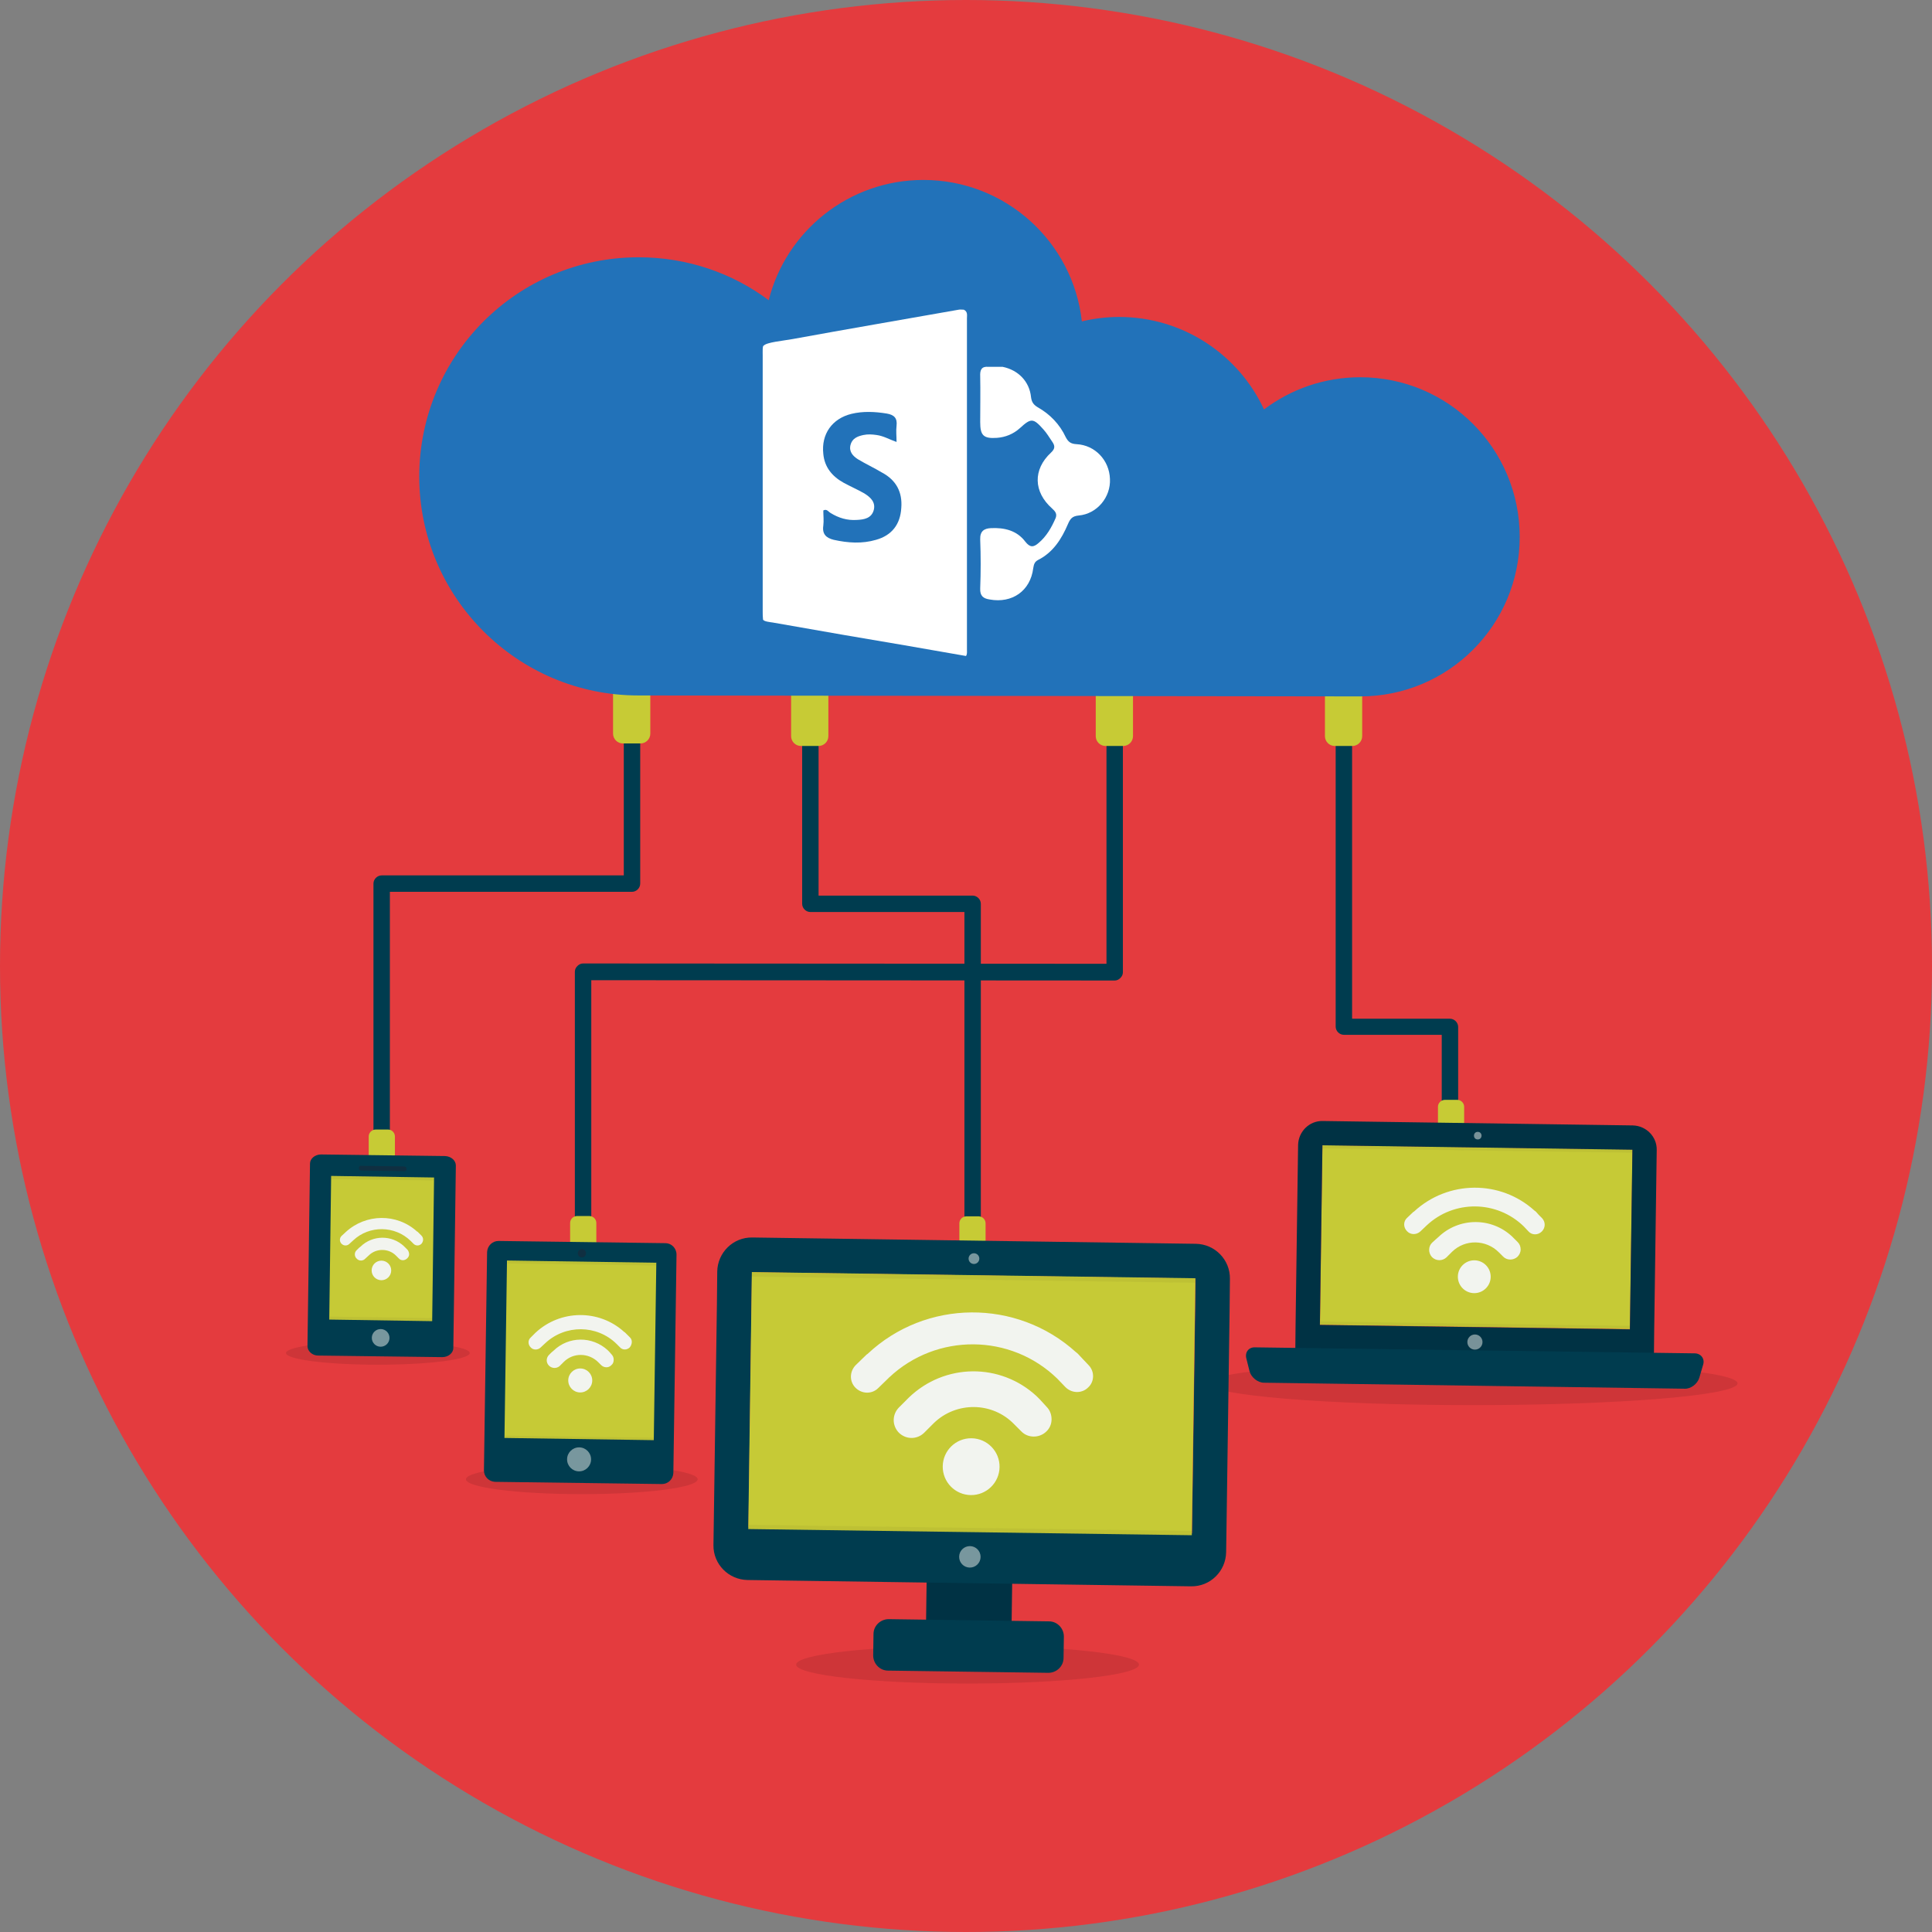 <?xml version="1.0" encoding="utf-8"?>
<!-- Generator: Adobe Illustrator 19.2.1, SVG Export Plug-In . SVG Version: 6.00 Build 0)  -->
<svg version="1.1" id="Layer_1" xmlns="http://www.w3.org/2000/svg" xmlns:xlink="http://www.w3.org/1999/xlink" x="0px" y="0px"
	 viewBox="0 0 612 612" style="enable-background:new 0 0 612 612;" xml:space="preserve">
<rect x="0" y="0" width="612" height="612" fill="#808080" stroke="none"/>
<style type="text/css">
	.st0{fill:#E43B3E;}
	.st1{opacity:0.1;fill:#010101;}
	.st2{fill:#003C4F;}
	.st3{fill:#C7CB35;}
	.st4{fill:#2272B9;}
	.st5{fill:#FFFFFF;}
	.st6{fill:#003244;}
	.st7{fill:#C6CA36;}
	.st8{opacity:0.5;fill:#F1F3EE;}
	.st9{opacity:5.000000e-002;fill:#231F20;}
	.st10{fill:#F2F4EF;}
	.st11{fill:#102F41;}
</style>
<g>
	<circle class="st0" cx="306" cy="306" r="306"/>
	<ellipse class="st1" cx="306.5" cy="527.3" rx="54.3" ry="6"/>
	<ellipse class="st1" cx="184.3" cy="468.6" rx="36.7" ry="4.7"/>
	<ellipse class="st1" cx="119.7" cy="428.6" rx="29.1" ry="3.7"/>
	<ellipse class="st1" cx="466.6" cy="438.2" rx="83.8" ry="6.9"/>
	<path class="st2" d="M120.9,367.2c-1.4,0-2.6-1.2-2.6-2.6v-84.7c0-1.4,1.2-2.6,2.6-2.6h76.7V231c0-1.4,1.2-2.6,2.6-2.6
		c1.4,0,2.6,1.2,2.6,2.6v48.9c0,1.4-1.2,2.6-2.6,2.6h-76.7v82.1C123.5,366,122.3,367.2,120.9,367.2z"/>
	<path class="st2" d="M184.7,394.5c-1.4,0-2.6-1.2-2.6-2.6v-84.1c0-0.7,0.3-1.3,0.8-1.8c0.5-0.5,1.1-0.8,1.8-0.8c0,0,0,0,0,0
		l165.8,0.1v-74.3c0-1.4,1.2-2.6,2.6-2.6c1.4,0,2.6,1.2,2.6,2.6V308c0,0.7-0.3,1.3-0.8,1.8c-0.5,0.5-1.1,0.8-1.8,0.8c0,0,0,0,0,0
		l-165.8-0.1V392C187.3,393.4,186.1,394.5,184.7,394.5z"/>
	<path class="st2" d="M308.1,395.7c-1.4,0-2.6-1.2-2.6-2.6V288.9h-48.8c-1.4,0-2.6-1.2-2.6-2.6V231c0-1.4,1.2-2.6,2.6-2.6
		c1.4,0,2.6,1.2,2.6,2.6v52.7h48.8c1.4,0,2.6,1.2,2.6,2.6v106.7C310.6,394.5,309.5,395.7,308.1,395.7z"/>
	<path class="st2" d="M459.3,356.3c-1.4,0-2.6-1.2-2.6-2.6v-25.9h-31c-1.4,0-2.6-1.2-2.6-2.6V231c0-1.4,1.2-2.6,2.6-2.6
		c1.4,0,2.6,1.2,2.6,2.6v91.7h31c1.4,0,2.6,1.2,2.6,2.6v28.4C461.9,355.1,460.7,356.3,459.3,356.3z"/>
	<g>
		<g>
			<g>
				<path class="st3" d="M358.9,233.2c0,1.7-1.4,3.1-3.1,3.1h-5.6c-1.7,0-3.1-1.4-3.1-3.1v-12.9c0-1.7,1.4-3.1,3.1-3.1h5.6
					c1.7,0,3.1,1.4,3.1,3.1V233.2z"/>
			</g>
		</g>
		<g>
			<g>
				<path class="st3" d="M431.5,233.2c0,1.7-1.4,3.1-3.1,3.1h-5.6c-1.7,0-3.1-1.4-3.1-3.1v-12.9c0-1.7,1.4-3.1,3.1-3.1h5.6
					c1.7,0,3.1,1.4,3.1,3.1V233.2z"/>
			</g>
		</g>
		<g>
			<g>
				<path class="st3" d="M262.4,233.2c0,1.7-1.4,3.1-3.1,3.1h-5.6c-1.7,0-3.1-1.4-3.1-3.1v-12.9c0-1.7,1.4-3.1,3.1-3.1h5.6
					c1.7,0,3.1,1.4,3.1,3.1V233.2z"/>
			</g>
		</g>
		<g>
			<g>
				<path class="st3" d="M206,232.4c0,1.7-1.4,3.1-3.1,3.1h-5.6c-1.7,0-3.1-1.4-3.1-3.1v-12.9c0-1.7,1.4-3.1,3.1-3.1h5.6
					c1.7,0,3.1,1.4,3.1,3.1V232.4z"/>
			</g>
		</g>
	</g>
	<g>
		<g>
			<path class="st3" d="M188.9,396.6c0,1.2-1,2.2-2.2,2.2h-3.9c-1.2,0-2.2-1-2.2-2.2v-9.2c0-1.2,1-2.2,2.2-2.2h3.9
				c1.2,0,2.2,1,2.2,2.2V396.6z"/>
		</g>
	</g>
	<g>
		<g>
			<path class="st3" d="M463.8,359.8c0,1.2-1,2.2-2.2,2.2h-3.9c-1.2,0-2.2-1-2.2-2.2v-9.2c0-1.2,1-2.2,2.2-2.2h3.9
				c1.2,0,2.2,1,2.2,2.2V359.8z"/>
		</g>
	</g>
	<g>
		<g>
			<path class="st3" d="M312.2,396.7c0,1.2-1,2.2-2.2,2.2h-3.9c-1.2,0-2.2-1-2.2-2.2v-9.2c0-1.2,1-2.2,2.2-2.2h3.9
				c1.2,0,2.2,1,2.2,2.2V396.7z"/>
		</g>
	</g>
	<g>
		<g>
			<path class="st3" d="M125.1,369.2c0,1.2-1,2.2-2.2,2.2h-3.9c-1.2,0-2.2-1-2.2-2.2V360c0-1.2,1-2.2,2.2-2.2h3.9
				c1.2,0,2.2,1,2.2,2.2V369.2z"/>
		</g>
	</g>
	<path class="st4" d="M202.3,81.5c15.4,0,29.7,5,41.2,13.6c5.5-21.9,25.4-38.1,49-38.1c26,0,47.4,19.6,50.2,44.8
		c3.8-0.9,7.8-1.4,11.8-1.4c20.3,0,37.9,12,45.9,29.3c8.5-6.4,19-10.2,30.5-10.2c27.9,0,50.5,22.6,50.5,50.6
		c0,27.9-22.6,50.5-50.5,50.5l-228.7-0.3c-38.3,0-69.4-31.1-69.4-69.4C132.9,112.5,163.9,81.5,202.3,81.5z"/>
	<g>
		<path class="st5" d="M341,140.7c-1.8-0.1-2.6-0.7-3.4-2.2c-1.9-4.1-5-7.3-8.9-9.5c-1.3-0.8-1.9-1.6-2.1-3.2c-0.5-5-4.1-8.6-9-9.6
			l-4.5,0c-2.2-0.2-2.7,1-2.6,3c0.1,4.8,0,9.7,0,14.5c0,4.2,1,5.3,5.3,5c2.7-0.2,5.2-1.2,7.3-3.1c3.5-3.2,4.2-3.2,7.4,0.4
			c1.1,1.2,1.9,2.6,2.8,3.9c0.9,1.3,1,2.2-0.4,3.5c-5.7,5.3-5.6,12.4,0.4,17.7c1,0.9,1.6,1.7,1.1,3c-1.3,3-2.9,5.8-5.4,7.9
			c-1.6,1.4-2.7,1.5-4.2-0.4c-2.7-3.6-6.7-4.5-10.9-4.3c-2.1,0.1-3.5,0.9-3.4,3.6c0.2,5.2,0.2,10.3,0,15.5c-0.1,2.4,1,3.2,3,3.5
			c7.1,1.3,12.9-2.7,13.8-9.9c0.2-1.2,0.4-2,1.5-2.6c4.8-2.4,7.5-6.7,9.5-11.4c0.7-1.6,1.3-2.5,3.4-2.7c5.8-0.5,10.2-5.8,9.9-11.6
			C351.4,145.8,346.9,141,341,140.7z"/>
		<path class="st5" d="M305.3,98.1c-0.5,0-1.1-0.1-1.6,0c-17.5,3.1-35.1,6.1-52.6,9.3c-3.3,0.6-8.2,1-9.2,2.1c-0.4,0-0.3,2.1-0.3,3
			c0,27.1,0,54.1,0,81.2c0,0.9,0,1.5,0.1,2.5c0.1,0.7,2.5,0.9,3.1,1c8,1.4,14.3,2.5,22.3,3.9c13,2.2,25.9,4.4,38.9,6.7
			c0.4-0.6,0.3-1.2,0.3-1.9c0-35,0-70.1,0-105.1C306.3,99.9,306.6,98.7,305.3,98.1z M285.5,160.9c-0.3,5.2-3,8.7-8,10.1
			c-4.4,1.3-8.9,1-13.4,0c-2.4-0.6-3.7-1.8-3.3-4.5c0.2-1.6,0-3.2,0-4.8c1.1-0.6,1.6,0.4,2.3,0.8c2.6,1.6,5.3,2.4,8.3,2.2
			c2.3-0.1,4.7-0.5,5.4-3.2c0.6-2.5-1.1-4-3-5.2c-2.1-1.2-4.4-2.2-6.6-3.4c-3.6-2-6-4.9-6.4-9.1c-0.7-6.3,2.8-11.2,8.9-12.7
			c3.7-0.9,7.5-0.7,11.2-0.1c2.3,0.4,3.4,1.4,3.1,3.9c-0.2,1.6,0,3.2,0,5.1c-2.3-0.8-4.1-1.9-6.3-2.2c-1.4-0.2-2.8-0.3-4.2,0
			c-1.9,0.4-3.6,1.1-4.1,3.2c-0.5,2.1,0.8,3.5,2.4,4.5c2.5,1.5,5.1,2.7,7.6,4.2C283.9,152.1,285.9,155.9,285.5,160.9z"/>
	</g>
	<g>
		<g>
			<g>
				
					<rect x="293.5" y="491.5" transform="matrix(1.390426e-002 -1 1 1.390426e-002 -202.297 805.061)" class="st6" width="27.1" height="27.1"/>
				<g>
					<path class="st2" d="M378.8,394l-140.5-2c-6.1-0.1-11,4.8-11.1,10.8l-0.1,10.2l-1,69.9l-0.1,6.5c-0.1,6.1,4.8,11,10.8,11.1
						l140.5,2c6.1,0.1,11-4.8,11.1-10.8l0.1-6.5l1-69.9l0.1-10.2C389.7,399.1,384.9,394.1,378.8,394z M237.1,483.2l1.1-80.2l140.5,2
						l-0.1,10.2h0l-1,70.5l-140.5-2L237.1,483.2L237.1,483.2z"/>
					<g>
						<g>
							<g>
								
									<rect x="267.2" y="374.4" transform="matrix(1.391365e-002 -1 1 1.391365e-002 -141.088 746.35)" class="st7" width="81.4" height="140.5"/>
								
									<ellipse transform="matrix(1.390056e-002 -1 1 1.390056e-002 -190.246 793.507)" class="st8" cx="307.2" cy="493.2" rx="3.4" ry="3.4"/>
								
									<ellipse transform="matrix(1.390186e-002 -1 1 1.390186e-002 -94.469 701.647)" class="st8" cx="308.5" cy="398.7" rx="1.7" ry="1.7"/>
							</g>
							
								<rect x="307.7" y="334.4" transform="matrix(1.391363e-002 -1 1 1.391363e-002 -100.516 707.437)" class="st9" width="1.4" height="140.5"/>
							
								<rect x="306.6" y="414.5" transform="matrix(1.391365e-002 -1 1 1.391365e-002 -181.639 785.242)" class="st9" width="1.4" height="140.5"/>
						</g>
					</g>
				</g>
				<path class="st2" d="M336.9,525.2c0,2.6-2.2,4.7-4.8,4.7l-50.8-0.7c-2.6,0-4.7-2.2-4.7-4.8l0.1-6.8c0-2.6,2.2-4.7,4.8-4.7
					l50.8,0.7c2.6,0,4.7,2.2,4.7,4.8L336.9,525.2z"/>
			</g>
			<g>
				
					<ellipse transform="matrix(1.392243e-002 -1 1 1.392243e-002 -161.252 765.729)" class="st10" cx="307.6" cy="464.6" rx="9" ry="9"/>
				<path class="st10" d="M329.4,443.3c-0.1-0.1-0.3-0.3-0.4-0.4l-0.4-0.4c-0.1-0.1-0.1-0.1-0.2-0.2c-11.5-10.7-29.2-10.5-40.5,0.4
					l-1.3,1.3l-1.8,1.8c-2.2,2.2-2.3,5.7-0.1,8c2.2,2.2,5.7,2.3,8,0.1l3.1-3.1c7.1-6.9,18.6-6.8,25.5,0.4l2.2,2.2
					c2.1,2.2,5.7,2.2,7.9,0.1c1.1-1,1.7-2.4,1.7-3.9c0-1.5-0.5-2.9-1.6-4L329.4,443.3z"/>
				<path class="st10" d="M344.8,432.4l-1.8-1.9c0,0,0,0,0,0l-1.4-1.5c-0.3-0.3-0.5-0.5-0.8-0.7c-18.7-16.9-47.5-16.8-66,0.6
					c-0.1,0.1-0.2,0.1-0.3,0.2l-3.4,3.3c-2,2-2.1,5.2-0.1,7.2c2,2,5.2,2.1,7.2,0.1l3.4-3.3c0,0,0-0.1,0.1-0.1
					c15-14.1,38.5-13.9,53.2,0.4l2.6,2.7c2,2,5.2,2.1,7.2,0.1C346.7,437.7,346.8,434.4,344.8,432.4z"/>
			</g>
		</g>
		<g>
			<g>
				<g>
					<g>
						<g>
							
								<rect x="439.2" y="342.8" transform="matrix(1.391651e-002 -1 1 1.391651e-002 69.217 854.079)" class="st7" width="56.9" height="98.2"/>
							<path class="st6" d="M524,421.2l0.8-56.9c0.1-4.2-3.3-7.7-7.6-7.8l-98.2-1.4c-4.2-0.1-7.7,3.3-7.8,7.6l-0.8,56.9l0,0
								l-0.1,9.8l113.6,1.6L524,421.2L524,421.2z M418.9,362.8l98.2,1.4l-0.8,56.9l-98.2-1.4L418.9,362.8z"/>
							
								<ellipse transform="matrix(1.387080e-002 -1 1 1.387080e-002 35.533 886.426)" class="st8" cx="467.2" cy="425.2" rx="2.4" ry="2.4"/>
							
								<ellipse transform="matrix(1.385740e-002 -1 1 1.385740e-002 101.823 822.855)" class="st8" cx="468.1" cy="359.8" rx="1.2" ry="1.2"/>
							<path class="st2" d="M538.3,436.4c-0.6,2-2.7,3.6-4.7,3.5l-133.2-1.9c-2,0-4.1-1.7-4.6-3.7l-1-4c-0.5-2,0.8-3.6,2.8-3.5
								l139.2,1.9c2,0,3.3,1.7,2.7,3.6L538.3,436.4z"/>
						</g>
						
							<rect x="467.5" y="314.9" transform="matrix(1.391650e-002 -1 1 1.391650e-002 97.572 826.884)" class="st9" width="1" height="98.2"/>
						
							<rect x="466.8" y="370.8" transform="matrix(1.391641e-002 -1 1 1.391641e-002 40.877 881.259)" class="st9" width="1" height="98.2"/>
					</g>
				</g>
			</g>
			<g>
				<g>
					
						<ellipse transform="matrix(1.392138e-002 -1 1 1.392138e-002 56.005 865.798)" class="st10" cx="467" cy="404.5" rx="5.2" ry="5.2"/>
					<path class="st10" d="M479.5,392.2c-0.1-0.1-0.2-0.2-0.2-0.2l-0.2-0.2c0,0-0.1-0.1-0.1-0.1c-6.6-6.2-16.9-6.1-23.4,0.2
						l-0.8,0.7l-1.1,1c-1.3,1.2-1.3,3.3-0.1,4.6c1.3,1.3,3.3,1.3,4.6,0.1l1.8-1.8c4.1-4,10.7-3.9,14.8,0.2l1.3,1.3
						c1.2,1.3,3.3,1.3,4.6,0.1c0.6-0.6,1-1.4,1-2.3c0-0.9-0.3-1.7-0.9-2.3L479.5,392.2z"/>
					<path class="st10" d="M488.5,385.9l-1.1-1.1c0,0,0,0,0,0l-0.8-0.9c-0.1-0.1-0.3-0.3-0.5-0.4c-10.8-9.8-27.4-9.7-38.2,0.3
						c-0.1,0-0.1,0.1-0.2,0.1l-2,1.9c-1.2,1.1-1.2,3,0,4.2c1.1,1.2,3,1.2,4.2,0.1l2-1.9c0,0,0,0,0,0c8.7-8.2,22.3-8,30.8,0.3
						l1.5,1.6c1.1,1.2,3,1.2,4.2,0C489.6,388.9,489.6,387.1,488.5,385.9z"/>
				</g>
			</g>
		</g>
		<g>
			<g>
				<g>
					<g>
						<g>
							<path class="st7" d="M212,464.9c0,1.8-1.5,3.3-3.4,3.3l-50.5-0.7c-1.8,0-3.3-1.5-3.3-3.4l0.9-66.1c0-1.8,1.5-3.3,3.4-3.3
								l50.5,0.7c1.8,0,3.3,1.5,3.3,3.4L212,464.9z"/>
							<path class="st2" d="M210.8,393.8l-52.9-0.7c-1.9,0-3.5,1.5-3.6,3.5l-1,69.2c0,1.9,1.5,3.5,3.5,3.6l52.9,0.7
								c1.9,0,3.5-1.5,3.6-3.5l1-69.2C214.3,395.4,212.7,393.8,210.8,393.8z M207.9,400l-0.8,56.2l-47.3-0.7l0.8-56.2L207.9,400z"/>
							
								<ellipse transform="matrix(1.390033e-002 -1 1 1.390033e-002 -281.413 639.256)" class="st8" cx="183.4" cy="462.3" rx="3.8" ry="3.8"/>
							
								<ellipse transform="matrix(1.391110e-002 -1 1 1.391110e-002 -215.236 575.778)" class="st11" cx="184.3" cy="397" rx="1.3" ry="1.3"/>
						</g>
						
							<rect x="183.9" y="376.6" transform="matrix(1.391009e-002 -1 1 1.391009e-002 -218.403 578.886)" class="st9" width="0.8" height="47.2"/>
						
							<rect x="183.1" y="431.9" transform="matrix(1.392236e-002 -1 1 1.392236e-002 -274.462 632.655)" class="st9" width="0.8" height="47.2"/>
					</g>
				</g>
			</g>
			<g>
				<g>
					
						<ellipse transform="matrix(1.391167e-002 -1 1 1.391167e-002 -256.051 614.903)" class="st10" cx="183.7" cy="437.3" rx="3.8" ry="3.8"/>
					<path class="st10" d="M193,428.2c-0.1-0.1-0.1-0.1-0.2-0.2l-0.2-0.2c0,0-0.1-0.1-0.1-0.1c-4.9-4.5-12.4-4.5-17.2,0.2l-0.6,0.5
						l-0.8,0.8c-0.9,0.9-1,2.4,0,3.4c0.9,0.9,2.4,1,3.4,0.1l1.3-1.3c3-3,7.9-2.9,10.9,0.1l0.9,0.9c0.9,0.9,2.4,1,3.3,0
						c0.5-0.4,0.7-1,0.7-1.7c0-0.6-0.2-1.2-0.7-1.7L193,428.2z"/>
					<path class="st10" d="M199.5,423.6l-0.8-0.8c0,0,0,0,0,0l-0.6-0.6c-0.1-0.1-0.2-0.2-0.4-0.3c-7.9-7.2-20.2-7.1-28.1,0.3
						c0,0-0.1,0.1-0.1,0.1l-1.4,1.4c-0.9,0.8-0.9,2.2,0,3.1c0.8,0.9,2.2,0.9,3.1,0.1l1.5-1.4c0,0,0,0,0,0c6.4-6,16.4-5.9,22.6,0.2
						l1.1,1.1c0.8,0.9,2.2,0.9,3.1,0C200.3,425.8,200.4,424.4,199.5,423.6z"/>
				</g>
			</g>
		</g>
		<g>
			<g>
				<g>
					<g>
						<g>
							<g>
								<path class="st7" d="M142.4,425.5c0,1.5-1.5,2.8-3.3,2.7l-37.2-0.5c-1.8,0-3.2-1.3-3.2-2.8l0.8-54.7c0-1.5,1.5-2.7,3.3-2.7
									l37.2,0.5c1.8,0,3.2,1.3,3.2,2.8L142.4,425.5z"/>
								<path class="st2" d="M141,366.2l-39.3-0.5c-1.9,0-3.5,1.3-3.5,2.9l-0.8,57.8c0,1.6,1.5,3,3.4,3l39.3,0.5
									c1.9,0,3.5-1.3,3.5-2.9l0.8-57.8C144.4,367.6,142.9,366.3,141,366.2z M137.5,373l-0.6,45.5l-32.6-0.5l0.6-45.5L137.5,373z"
									/>
								
									<ellipse transform="matrix(1.393733e-002 -1 1 1.393733e-002 -304.897 538.397)" class="st8" cx="120.5" cy="423.8" rx="2.8" ry="2.8"/>
								<path class="st11" d="M128.8,370.3c0,0.4-0.3,0.8-0.8,0.7l-13.6-0.2c-0.4,0-0.8-0.3-0.7-0.8l0,0c0-0.4,0.3-0.8,0.8-0.7
									l13.6,0.2C128.5,369.5,128.8,369.9,128.8,370.3L128.8,370.3z"/>
							</g>
							
								<rect x="120.8" y="357" transform="matrix(1.392870e-002 -1 1 1.392870e-002 -253.676 489.315)" class="st9" width="0.9" height="32.6"/>
							
								<rect x="120.2" y="401.5" transform="matrix(1.390840e-002 -1 1 1.390840e-002 -298.82 532.585)" class="st9" width="0.9" height="32.6"/>
						</g>
					</g>
				</g>
			</g>
			<g>
				<g>
					
						<ellipse transform="matrix(1.391184e-002 -1 1 1.391184e-002 -283.256 517.638)" class="st10" cx="120.8" cy="402.4" rx="3.1" ry="3.1"/>
					<path class="st10" d="M128.3,395.1c0,0-0.1-0.1-0.1-0.1l-0.1-0.1c0,0,0,0-0.1-0.1c-3.9-3.7-10-3.6-13.8,0.1l-0.5,0.4L113,396
						c-0.8,0.7-0.8,2,0,2.7c0.7,0.8,2,0.8,2.7,0l1.1-1c2.4-2.4,6.4-2.3,8.7,0.1l0.8,0.8c0.7,0.8,1.9,0.8,2.7,0
						c0.4-0.4,0.6-0.8,0.6-1.3c0-0.5-0.2-1-0.5-1.4L128.3,395.1z"/>
					<path class="st10" d="M133.5,391.4l-0.6-0.6c0,0,0,0,0,0l-0.5-0.5c-0.1-0.1-0.2-0.2-0.3-0.2c-6.4-5.8-16.2-5.7-22.6,0.2
						c0,0-0.1,0-0.1,0.1l-1.2,1.1c-0.7,0.7-0.7,1.8,0,2.5c0.7,0.7,1.8,0.7,2.5,0l1.2-1.1c0,0,0,0,0,0c5.1-4.8,13.2-4.7,18.2,0.2
						l0.9,0.9c0.7,0.7,1.8,0.7,2.5,0C134.2,393.2,134.2,392.1,133.5,391.4z"/>
				</g>
			</g>
		</g>
	</g>
</g>
</svg>
